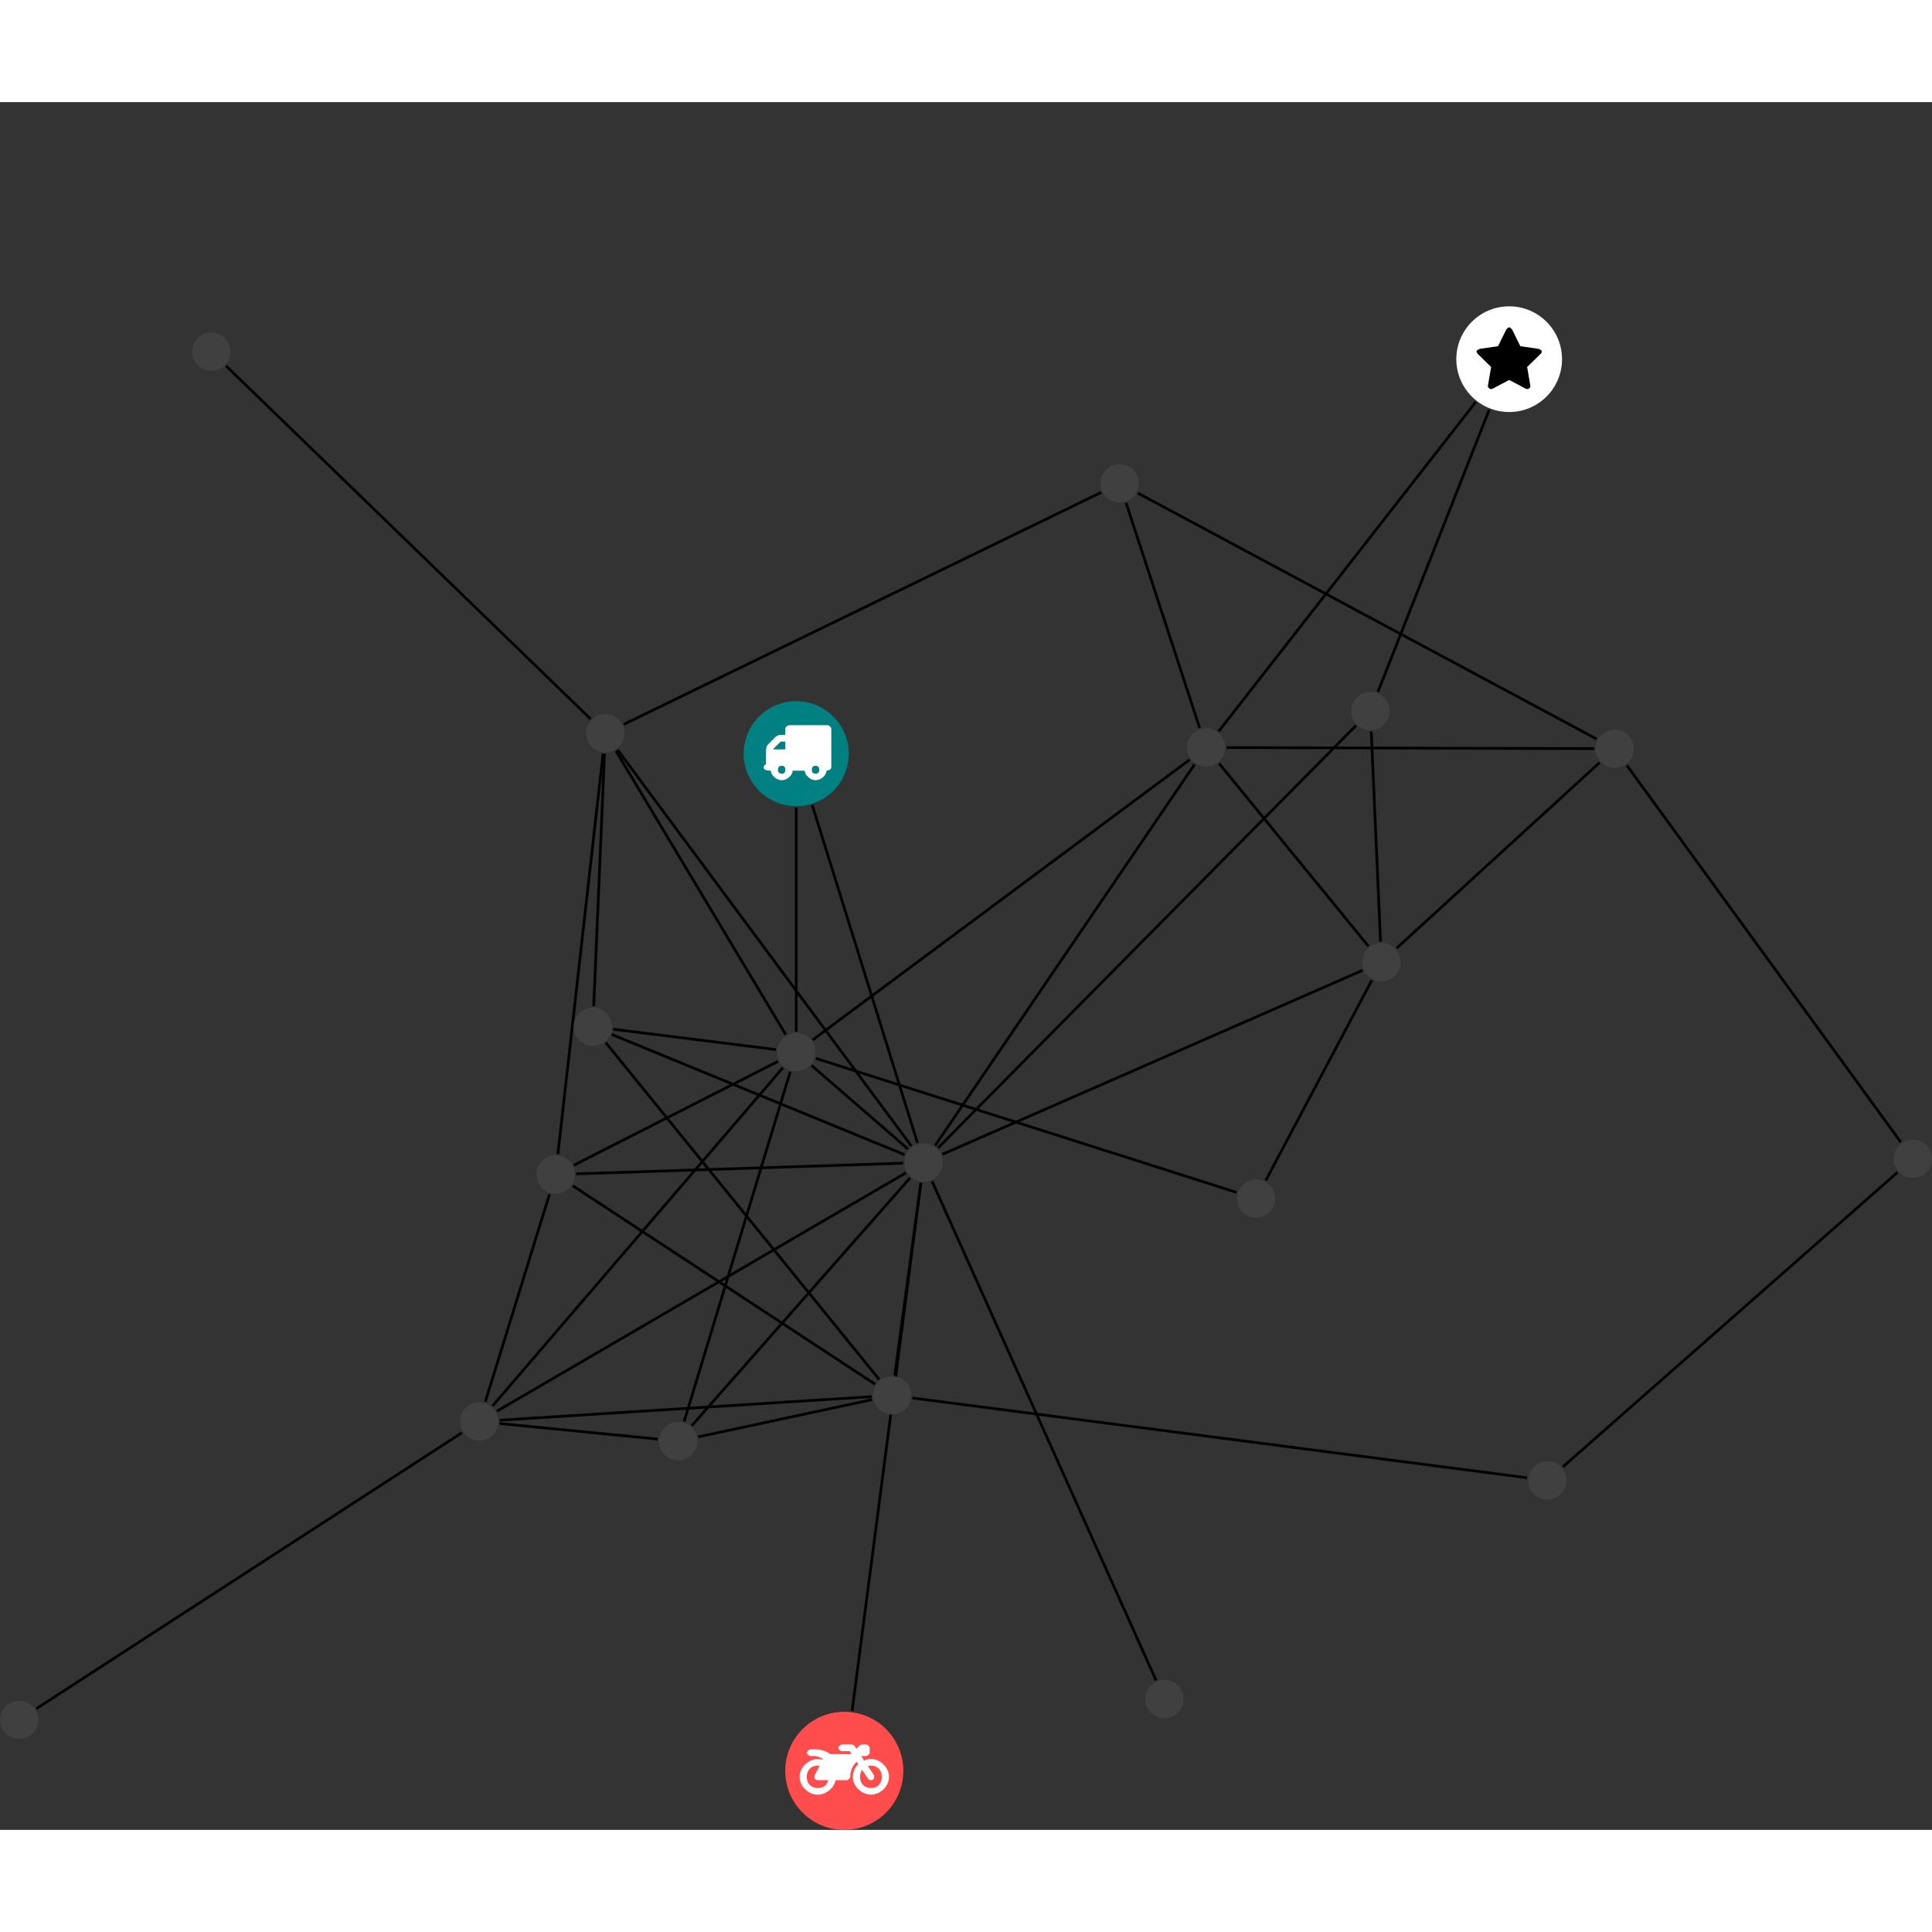 <?xml version="1.0" encoding="UTF-8"?>
<svg xmlns="http://www.w3.org/2000/svg" xmlns:xlink="http://www.w3.org/1999/xlink" width="284.250pt" height="284.250pt" viewBox="0.000 -30.046 284.250 254.204" version="1.1">
<rect x="0.000" y="-30.046" width="284.250" height="254.204" fill="#333333" stroke="none"/>
<defs>
<g>
<symbol overflow="visible" id="glyph0-0">
<path style="stroke:none;" d="M 1.422 -0.75 L 1.422 -7.922 L 3.562 -7.922 L 3.562 -0.891 L 1.422 -0.891 Z M 0.625 0 L 4.531 0 L 4.531 -8.812 L 0.438 -8.812 L 0.438 0 Z M 0.625 0 "/>
</symbol>
<symbol overflow="visible" id="glyph0-1">
<path style="stroke:none;" d="M 3.375 -0.844 C 3.375 -0.453 3.234 -0.266 2.844 -0.266 C 2.469 -0.266 2.297 -0.453 2.297 -0.844 C 2.297 -1.219 2.469 -1.422 2.844 -1.422 C 3.234 -1.422 3.375 -1.219 3.375 -0.844 Z M 1.594 -3.688 L 1.594 -3.859 C 1.594 -3.875 1.578 -3.875 1.594 -3.891 L 2.688 -4.969 C 2.703 -5 2.656 -4.984 2.688 -4.984 L 3.375 -4.984 L 3.375 -3.828 L 1.594 -3.828 Z M 8.359 -0.844 C 8.359 -0.453 8.219 -0.266 7.828 -0.266 C 7.453 -0.266 7.281 -0.453 7.281 -0.844 C 7.281 -1.219 7.453 -1.422 7.828 -1.422 C 8.219 -1.422 8.359 -1.219 8.359 -0.844 Z M 10.141 -6.891 C 10.141 -7.094 9.812 -7.391 9.609 -7.391 L 3.922 -7.391 C 3.719 -7.391 3.375 -7.094 3.375 -6.891 L 3.375 -5.969 L 2.672 -5.969 C 2.469 -5.969 2.078 -5.812 1.938 -5.672 L 0.844 -4.578 C 0.531 -4.266 0.531 -3.734 0.531 -3.328 L 0.531 -1.688 C 0.516 -1.688 0.172 -1.391 0.172 -1.203 C 0.172 -0.781 0.781 -0.703 1.062 -0.703 L 1.25 -0.703 C 1.25 -0.047 2.062 0.703 2.844 0.703 C 3.641 0.703 4.453 -0.047 4.453 -0.703 L 6.234 -0.703 C 6.234 -0.047 7.047 0.703 7.828 0.703 C 8.625 0.703 9.438 -0.047 9.438 -0.703 C 9.547 -0.703 10.141 -0.781 10.141 -1.203 Z M 10.141 -6.891 "/>
</symbol>
<symbol overflow="visible" id="glyph0-2">
<path style="stroke:none;" d="M 12.969 -2.906 C 12.844 -3.984 11.859 -5.016 10.781 -5.219 C 10.234 -5.328 9.703 -5.219 9.328 -5.031 L 8.875 -5.688 L 9.609 -5.688 C 9.812 -5.688 10.141 -5.984 10.141 -6.188 L 10.141 -6.891 C 10.141 -7.094 9.812 -7.391 9.609 -7.391 L 9.047 -7.391 C 8.969 -7.391 8.734 -7.312 8.656 -7.25 L 8.188 -6.766 L 7.891 -7.203 C 7.828 -7.281 7.594 -7.391 7.484 -7.391 L 6.078 -7.391 C 5.906 -7.391 5.547 -7.125 5.516 -6.953 C 5.484 -6.734 5.828 -6.406 6.047 -6.406 L 7.188 -6.406 L 7.484 -5.969 L 4.344 -5.969 C 4.141 -6.125 3.375 -6.672 2.141 -6.672 L 1.422 -6.672 C 1.219 -6.672 0.891 -6.375 0.891 -6.188 C 0.891 -5.984 1.219 -5.688 1.422 -5.688 L 1.781 -5.688 C 2.484 -5.688 2.906 -5.516 3.281 -5.188 L 3.25 -5.141 C 3.078 -5.188 2.797 -5.25 2.5 -5.25 C 1.109 -5.25 -0.172 -4 -0.172 -2.625 C -0.172 -1.25 1.109 0 2.5 0 C 3.75 0 4.953 -1.062 5.109 -2.141 L 6.766 -2.141 C 6.969 -2.141 7.281 -2.438 7.281 -2.625 C 7.281 -3.609 7.688 -4.391 8.219 -4.844 L 8.453 -4.5 C 7.969 -4.062 7.578 -3.203 7.672 -2.359 C 7.781 -1.172 8.969 -0.094 10.141 -0.016 C 11.703 0.094 13.156 -1.344 12.969 -2.906 Z M 2.5 -0.984 C 1.516 -0.984 0.875 -1.641 0.875 -2.625 C 0.875 -3.594 1.516 -4.281 2.5 -4.281 C 2.672 -4.281 2.844 -4.234 2.781 -4.25 L 2.047 -2.891 C 2 -2.781 2 -2.469 2.047 -2.359 C 2.125 -2.25 2.375 -2.141 2.5 -2.141 L 4.031 -2.141 C 3.891 -1.453 3.344 -0.984 2.5 -0.984 Z M 10.328 -0.984 C 9.344 -0.984 8.719 -1.641 8.719 -2.625 C 8.719 -3.109 8.859 -3.469 9.031 -3.641 L 9.906 -2.328 C 9.969 -2.219 10.203 -2.141 10.328 -2.141 C 10.391 -2.141 10.594 -2.188 10.641 -2.234 C 10.812 -2.344 10.844 -2.75 10.734 -2.922 L 9.875 -4.219 C 9.859 -4.219 10.094 -4.281 10.328 -4.281 C 11.297 -4.281 11.922 -3.594 11.922 -2.625 C 11.922 -1.641 11.297 -0.984 10.328 -0.984 Z M 10.328 -0.984 "/>
</symbol>
<symbol overflow="visible" id="glyph0-3">
<path style="stroke:none;" d="M 9.438 -5.078 C 9.438 -5.25 9.078 -5.453 8.938 -5.469 L 6.266 -5.859 L 5.078 -8.266 C 5.031 -8.375 4.75 -8.641 4.625 -8.641 C 4.5 -8.641 4.234 -8.375 4.172 -8.266 L 2.984 -5.859 L 0.312 -5.469 C 0.172 -5.453 -0.172 -5.25 -0.172 -5.078 C -0.172 -4.969 -0.062 -4.781 0.016 -4.719 L 1.969 -2.797 L 1.5 -0.062 C 1.5 -0.016 1.5 0.016 1.5 0.047 C 1.5 0.203 1.75 0.453 1.906 0.453 C 1.984 0.453 2.188 0.406 2.25 0.359 L 4.625 -0.891 L 7 0.359 C 7.062 0.406 7.266 0.453 7.344 0.453 C 7.5 0.453 7.75 0.203 7.75 0.047 C 7.75 0.016 7.75 -0.016 7.734 -0.062 L 7.266 -2.797 L 9.234 -4.719 C 9.297 -4.781 9.438 -4.969 9.438 -5.078 Z M 9.438 -5.078 "/>
</symbol>
</g>
<clipPath id="clip1">
  <path d="M 233 61 L 284.25 61 L 284.25 129 L 233 129 Z M 233 61 "/>
</clipPath>
<clipPath id="clip2">
  <path d="M 224 121 L 284.25 121 L 284.25 177 L 224 177 Z M 224 121 "/>
</clipPath>
<clipPath id="clip3">
  <path d="M 278 122 L 284.25 122 L 284.25 129 L 278 129 Z M 278 122 "/>
</clipPath>
<clipPath id="clip4">
  <path d="M 115 206 L 133 206 L 133 224.156 L 115 224.156 Z M 115 206 "/>
</clipPath>
</defs>
<g id="surface1">
<path style="fill:none;stroke-width:0.399;stroke-linecap:butt;stroke-linejoin:miter;stroke:rgb(0%,0%,0%);stroke-opacity:1;stroke-miterlimit:10;" d="M 0.001 -7.929 L 0.001 -40.898 " transform="matrix(1,0,0,-1,117.147,65.817)"/>
<path style="fill:none;stroke-width:0.399;stroke-linecap:butt;stroke-linejoin:miter;stroke:rgb(0%,0%,0%);stroke-opacity:1;stroke-miterlimit:10;" d="M 2.357 -7.57 L 17.841 -57.273 " transform="matrix(1,0,0,-1,117.147,65.817)"/>
<g clip-path="url(#clip1)" clip-rule="nonzero">
<path style="fill:none;stroke-width:0.399;stroke-linecap:butt;stroke-linejoin:miter;stroke:rgb(0%,0%,0%);stroke-opacity:1;stroke-miterlimit:10;" d="M 162.513 -57.163 L 122.201 -1.71 " transform="matrix(1,0,0,-1,117.147,65.817)"/>
</g>
<g clip-path="url(#clip2)" clip-rule="nonzero">
<path style="fill:none;stroke-width:0.399;stroke-linecap:butt;stroke-linejoin:miter;stroke:rgb(0%,0%,0%);stroke-opacity:1;stroke-miterlimit:10;" d="M 162.021 -61.601 L 112.794 -104.929 " transform="matrix(1,0,0,-1,117.147,65.817)"/>
</g>
<path style="fill:none;stroke-width:0.399;stroke-linecap:butt;stroke-linejoin:miter;stroke:rgb(0%,0%,0%);stroke-opacity:1;stroke-miterlimit:10;" d="M 117.763 2.153 L 50.255 38.34 " transform="matrix(1,0,0,-1,117.147,65.817)"/>
<path style="fill:none;stroke-width:0.399;stroke-linecap:butt;stroke-linejoin:miter;stroke:rgb(0%,0%,0%);stroke-opacity:1;stroke-miterlimit:10;" d="M 118.197 -1.308 L 88.326 -28.628 " transform="matrix(1,0,0,-1,117.147,65.817)"/>
<path style="fill:none;stroke-width:0.399;stroke-linecap:butt;stroke-linejoin:miter;stroke:rgb(0%,0%,0%);stroke-opacity:1;stroke-miterlimit:10;" d="M 117.408 0.739 L 63.314 0.899 " transform="matrix(1,0,0,-1,117.147,65.817)"/>
<path style="fill:none;stroke-width:0.399;stroke-linecap:butt;stroke-linejoin:miter;stroke:rgb(0%,0%,0%);stroke-opacity:1;stroke-miterlimit:10;" d="M 8.22 -140.843 L 18.349 -63.144 " transform="matrix(1,0,0,-1,117.147,65.817)"/>
<path style="fill:none;stroke-width:0.399;stroke-linecap:butt;stroke-linejoin:miter;stroke:rgb(0%,0%,0%);stroke-opacity:1;stroke-miterlimit:10;" d="M -83.889 57.055 L -30.249 5.098 " transform="matrix(1,0,0,-1,117.147,65.817)"/>
<path style="fill:none;stroke-width:0.399;stroke-linecap:butt;stroke-linejoin:miter;stroke:rgb(0%,0%,0%);stroke-opacity:1;stroke-miterlimit:10;" d="M 44.88 38.45 L -25.37 4.317 " transform="matrix(1,0,0,-1,117.147,65.817)"/>
<path style="fill:none;stroke-width:0.399;stroke-linecap:butt;stroke-linejoin:miter;stroke:rgb(0%,0%,0%);stroke-opacity:1;stroke-miterlimit:10;" d="M 48.533 36.899 L 59.357 3.778 " transform="matrix(1,0,0,-1,117.147,65.817)"/>
<path style="fill:none;stroke-width:0.399;stroke-linecap:butt;stroke-linejoin:miter;stroke:rgb(0%,0%,0%);stroke-opacity:1;stroke-miterlimit:10;" d="M 69.08 -62.8 L 84.689 -33.331 " transform="matrix(1,0,0,-1,117.147,65.817)"/>
<path style="fill:none;stroke-width:0.399;stroke-linecap:butt;stroke-linejoin:miter;stroke:rgb(0%,0%,0%);stroke-opacity:1;stroke-miterlimit:10;" d="M 64.79 -64.55 L 2.876 -44.831 " transform="matrix(1,0,0,-1,117.147,65.817)"/>
<path style="fill:none;stroke-width:0.399;stroke-linecap:butt;stroke-linejoin:miter;stroke:rgb(0%,0%,0%);stroke-opacity:1;stroke-miterlimit:10;" d="M 101.966 50.622 L 85.58 9.087 " transform="matrix(1,0,0,-1,117.147,65.817)"/>
<path style="fill:none;stroke-width:0.399;stroke-linecap:butt;stroke-linejoin:miter;stroke:rgb(0%,0%,0%);stroke-opacity:1;stroke-miterlimit:10;" d="M 99.986 51.755 L 62.154 3.29 " transform="matrix(1,0,0,-1,117.147,65.817)"/>
<path style="fill:none;stroke-width:0.399;stroke-linecap:butt;stroke-linejoin:miter;stroke:rgb(0%,0%,0%);stroke-opacity:1;stroke-miterlimit:10;" d="M 52.943 -136.347 L 19.978 -62.906 " transform="matrix(1,0,0,-1,117.147,65.817)"/>
<path style="fill:none;stroke-width:0.399;stroke-linecap:butt;stroke-linejoin:miter;stroke:rgb(0%,0%,0%);stroke-opacity:1;stroke-miterlimit:10;" d="M 85.966 -27.652 L 84.603 3.262 " transform="matrix(1,0,0,-1,117.147,65.817)"/>
<path style="fill:none;stroke-width:0.399;stroke-linecap:butt;stroke-linejoin:miter;stroke:rgb(0%,0%,0%);stroke-opacity:1;stroke-miterlimit:10;" d="M 84.189 -28.328 L 62.205 -1.429 " transform="matrix(1,0,0,-1,117.147,65.817)"/>
<path style="fill:none;stroke-width:0.399;stroke-linecap:butt;stroke-linejoin:miter;stroke:rgb(0%,0%,0%);stroke-opacity:1;stroke-miterlimit:10;" d="M 83.333 -31.874 L 21.505 -58.941 " transform="matrix(1,0,0,-1,117.147,65.817)"/>
<path style="fill:none;stroke-width:0.399;stroke-linecap:butt;stroke-linejoin:miter;stroke:rgb(0%,0%,0%);stroke-opacity:1;stroke-miterlimit:10;" d="M 82.349 4.133 L 20.861 -58.007 " transform="matrix(1,0,0,-1,117.147,65.817)"/>
<path style="fill:none;stroke-width:0.399;stroke-linecap:butt;stroke-linejoin:miter;stroke:rgb(0%,0%,0%);stroke-opacity:1;stroke-miterlimit:10;" d="M -111.799 -140.507 L -49.174 -99.898 " transform="matrix(1,0,0,-1,117.147,65.817)"/>
<path style="fill:none;stroke-width:0.399;stroke-linecap:butt;stroke-linejoin:miter;stroke:rgb(0%,0%,0%);stroke-opacity:1;stroke-miterlimit:10;" d="M 107.537 -106.535 L 17.095 -94.796 " transform="matrix(1,0,0,-1,117.147,65.817)"/>
<path style="fill:none;stroke-width:0.399;stroke-linecap:butt;stroke-linejoin:miter;stroke:rgb(0%,0%,0%);stroke-opacity:1;stroke-miterlimit:10;" d="M -32.877 -63.574 L 11.58 -92.753 " transform="matrix(1,0,0,-1,117.147,65.817)"/>
<path style="fill:none;stroke-width:0.399;stroke-linecap:butt;stroke-linejoin:miter;stroke:rgb(0%,0%,0%);stroke-opacity:1;stroke-miterlimit:10;" d="M -35.065 -58.917 L -28.42 0.001 " transform="matrix(1,0,0,-1,117.147,65.817)"/>
<path style="fill:none;stroke-width:0.399;stroke-linecap:butt;stroke-linejoin:miter;stroke:rgb(0%,0%,0%);stroke-opacity:1;stroke-miterlimit:10;" d="M -36.295 -64.8 L -45.749 -95.371 " transform="matrix(1,0,0,-1,117.147,65.817)"/>
<path style="fill:none;stroke-width:0.399;stroke-linecap:butt;stroke-linejoin:miter;stroke:rgb(0%,0%,0%);stroke-opacity:1;stroke-miterlimit:10;" d="M -32.713 -60.546 L -2.69 -45.281 " transform="matrix(1,0,0,-1,117.147,65.817)"/>
<path style="fill:none;stroke-width:0.399;stroke-linecap:butt;stroke-linejoin:miter;stroke:rgb(0%,0%,0%);stroke-opacity:1;stroke-miterlimit:10;" d="M -32.385 -61.816 L 15.724 -60.249 " transform="matrix(1,0,0,-1,117.147,65.817)"/>
<path style="fill:none;stroke-width:0.399;stroke-linecap:butt;stroke-linejoin:miter;stroke:rgb(0%,0%,0%);stroke-opacity:1;stroke-miterlimit:10;" d="M 12.201 -92.066 L -28.022 -42.511 " transform="matrix(1,0,0,-1,117.147,65.817)"/>
<path style="fill:none;stroke-width:0.399;stroke-linecap:butt;stroke-linejoin:miter;stroke:rgb(0%,0%,0%);stroke-opacity:1;stroke-miterlimit:10;" d="M 11.15 -95.038 L -14.42 -100.515 " transform="matrix(1,0,0,-1,117.147,65.817)"/>
<path style="fill:none;stroke-width:0.399;stroke-linecap:butt;stroke-linejoin:miter;stroke:rgb(0%,0%,0%);stroke-opacity:1;stroke-miterlimit:10;" d="M 11.091 -94.597 L -43.631 -98.066 " transform="matrix(1,0,0,-1,117.147,65.817)"/>
<path style="fill:none;stroke-width:0.399;stroke-linecap:butt;stroke-linejoin:miter;stroke:rgb(0%,0%,0%);stroke-opacity:1;stroke-miterlimit:10;" d="M 14.505 -91.417 L 18.333 -63.144 " transform="matrix(1,0,0,-1,117.147,65.817)"/>
<path style="fill:none;stroke-width:0.399;stroke-linecap:butt;stroke-linejoin:miter;stroke:rgb(0%,0%,0%);stroke-opacity:1;stroke-miterlimit:10;" d="M -29.795 -37.156 L -28.209 -0.015 " transform="matrix(1,0,0,-1,117.147,65.817)"/>
<path style="fill:none;stroke-width:0.399;stroke-linecap:butt;stroke-linejoin:miter;stroke:rgb(0%,0%,0%);stroke-opacity:1;stroke-miterlimit:10;" d="M -26.928 -40.542 L -2.995 -43.538 " transform="matrix(1,0,0,-1,117.147,65.817)"/>
<path style="fill:none;stroke-width:0.399;stroke-linecap:butt;stroke-linejoin:miter;stroke:rgb(0%,0%,0%);stroke-opacity:1;stroke-miterlimit:10;" d="M -27.131 -41.316 L 15.947 -59.007 " transform="matrix(1,0,0,-1,117.147,65.817)"/>
<path style="fill:none;stroke-width:0.399;stroke-linecap:butt;stroke-linejoin:miter;stroke:rgb(0%,0%,0%);stroke-opacity:1;stroke-miterlimit:10;" d="M -26.534 0.411 L -1.549 -41.324 " transform="matrix(1,0,0,-1,117.147,65.817)"/>
<path style="fill:none;stroke-width:0.399;stroke-linecap:butt;stroke-linejoin:miter;stroke:rgb(0%,0%,0%);stroke-opacity:1;stroke-miterlimit:10;" d="M -26.284 0.575 L 16.943 -57.73 " transform="matrix(1,0,0,-1,117.147,65.817)"/>
<path style="fill:none;stroke-width:0.399;stroke-linecap:butt;stroke-linejoin:miter;stroke:rgb(0%,0%,0%);stroke-opacity:1;stroke-miterlimit:10;" d="M -20.377 -100.847 L -43.639 -98.55 " transform="matrix(1,0,0,-1,117.147,65.817)"/>
<path style="fill:none;stroke-width:0.399;stroke-linecap:butt;stroke-linejoin:miter;stroke:rgb(0%,0%,0%);stroke-opacity:1;stroke-miterlimit:10;" d="M -16.495 -98.257 L -0.877 -46.8 " transform="matrix(1,0,0,-1,117.147,65.817)"/>
<path style="fill:none;stroke-width:0.399;stroke-linecap:butt;stroke-linejoin:miter;stroke:rgb(0%,0%,0%);stroke-opacity:1;stroke-miterlimit:10;" d="M -15.377 -98.882 L 16.748 -62.417 " transform="matrix(1,0,0,-1,117.147,65.817)"/>
<path style="fill:none;stroke-width:0.399;stroke-linecap:butt;stroke-linejoin:miter;stroke:rgb(0%,0%,0%);stroke-opacity:1;stroke-miterlimit:10;" d="M -44.678 -95.964 L -1.963 -46.203 " transform="matrix(1,0,0,-1,117.147,65.817)"/>
<path style="fill:none;stroke-width:0.399;stroke-linecap:butt;stroke-linejoin:miter;stroke:rgb(0%,0%,0%);stroke-opacity:1;stroke-miterlimit:10;" d="M -44.034 -96.734 L 16.134 -61.671 " transform="matrix(1,0,0,-1,117.147,65.817)"/>
<path style="fill:none;stroke-width:0.399;stroke-linecap:butt;stroke-linejoin:miter;stroke:rgb(0%,0%,0%);stroke-opacity:1;stroke-miterlimit:10;" d="M 57.876 -0.89 L 2.423 -42.113 " transform="matrix(1,0,0,-1,117.147,65.817)"/>
<path style="fill:none;stroke-width:0.399;stroke-linecap:butt;stroke-linejoin:miter;stroke:rgb(0%,0%,0%);stroke-opacity:1;stroke-miterlimit:10;" d="M 58.599 -1.585 L 20.439 -57.66 " transform="matrix(1,0,0,-1,117.147,65.817)"/>
<path style="fill:none;stroke-width:0.399;stroke-linecap:butt;stroke-linejoin:miter;stroke:rgb(0%,0%,0%);stroke-opacity:1;stroke-miterlimit:10;" d="M 2.279 -45.89 L 16.458 -58.175 " transform="matrix(1,0,0,-1,117.147,65.817)"/>
<path style=" stroke:none;fill-rule:nonzero;fill:rgb(0%,50%,50%);fill-opacity:1;" d="M 124.875 65.816 C 124.875 61.547 121.414 58.09 117.148 58.09 C 112.879 58.09 109.418 61.547 109.418 65.816 C 109.418 70.086 112.879 73.547 117.148 73.547 C 121.414 73.547 124.875 70.086 124.875 65.816 Z M 124.875 65.816 "/>
<g style="fill:rgb(100%,100%,100%);fill-opacity:1;">
  <use xlink:href="#glyph0-1" x="112.166" y="69.02"/>
</g>
<g clip-path="url(#clip3)" clip-rule="nonzero">
<path style=" stroke:none;fill-rule:nonzero;fill:rgb(25%,25%,25%);fill-opacity:1;" d="M 284.25 125.422 C 284.25 123.867 282.988 122.605 281.434 122.605 C 279.875 122.605 278.613 123.867 278.613 125.422 C 278.613 126.977 279.875 128.238 281.434 128.238 C 282.988 128.238 284.25 126.977 284.25 125.422 Z M 284.25 125.422 "/>
</g>
<path style=" stroke:none;fill-rule:nonzero;fill:rgb(25%,25%,25%);fill-opacity:1;" d="M 240.387 65.09 C 240.387 63.531 239.125 62.27 237.57 62.27 C 236.012 62.27 234.75 63.531 234.75 65.09 C 234.75 66.645 236.012 67.906 237.57 67.906 C 239.125 67.906 240.387 66.645 240.387 65.09 Z M 240.387 65.09 "/>
<g clip-path="url(#clip4)" clip-rule="nonzero">
<path style=" stroke:none;fill-rule:nonzero;fill:rgb(100%,29.999%,29.999%);fill-opacity:1;" d="M 132.906 215.473 C 132.906 210.672 129.016 206.785 124.219 206.785 C 119.422 206.785 115.531 210.672 115.531 215.473 C 115.531 220.27 119.422 224.156 124.219 224.156 C 129.016 224.156 132.906 220.27 132.906 215.473 Z M 132.906 215.473 "/>
</g>
<g style="fill:rgb(100%,100%,100%);fill-opacity:1;">
  <use xlink:href="#glyph0-2" x="117.817" y="218.983"/>
</g>
<path style=" stroke:none;fill-rule:nonzero;fill:rgb(25%,25%,25%);fill-opacity:1;" d="M 33.91 6.66 C 33.91 5.105 32.648 3.844 31.094 3.844 C 29.535 3.844 28.273 5.105 28.273 6.66 C 28.273 8.219 29.535 9.48 31.094 9.48 C 32.648 9.48 33.91 8.219 33.91 6.66 Z M 33.91 6.66 "/>
<path style=" stroke:none;fill-rule:nonzero;fill:rgb(25%,25%,25%);fill-opacity:1;" d="M 167.559 26.051 C 167.559 24.492 166.297 23.23 164.742 23.23 C 163.184 23.23 161.922 24.492 161.922 26.051 C 161.922 27.605 163.184 28.867 164.742 28.867 C 166.297 28.867 167.559 27.605 167.559 26.051 Z M 167.559 26.051 "/>
<path style=" stroke:none;fill-rule:nonzero;fill:rgb(25%,25%,25%);fill-opacity:1;" d="M 187.633 131.281 C 187.633 129.727 186.371 128.465 184.812 128.465 C 183.258 128.465 181.996 129.727 181.996 131.281 C 181.996 132.84 183.258 134.102 184.812 134.102 C 186.371 134.102 187.633 132.84 187.633 131.281 Z M 187.633 131.281 "/>
<path style=" stroke:none;fill-rule:nonzero;fill:rgb(100%,100%,100%);fill-opacity:1;" d="M 229.816 7.777 C 229.816 3.48 226.336 0 222.039 0 C 217.746 0 214.266 3.48 214.266 7.777 C 214.266 12.07 217.746 15.551 222.039 15.551 C 226.336 15.551 229.816 12.07 229.816 7.777 Z M 229.816 7.777 "/>
<g style="fill:rgb(0%,0%,0%);fill-opacity:1;">
  <use xlink:href="#glyph0-3" x="217.417" y="11.726"/>
</g>
<path style=" stroke:none;fill-rule:nonzero;fill:rgb(25%,25%,25%);fill-opacity:1;" d="M 174.145 204.918 C 174.145 203.359 172.883 202.098 171.324 202.098 C 169.77 202.098 168.508 203.359 168.508 204.918 C 168.508 206.473 169.77 207.734 171.324 207.734 C 172.883 207.734 174.145 206.473 174.145 204.918 Z M 174.145 204.918 "/>
<path style=" stroke:none;fill-rule:nonzero;fill:rgb(25%,25%,25%);fill-opacity:1;" d="M 206.062 96.48 C 206.062 94.926 204.801 93.664 203.246 93.664 C 201.691 93.664 200.43 94.926 200.43 96.48 C 200.43 98.039 201.691 99.301 203.246 99.301 C 204.801 99.301 206.062 98.039 206.062 96.48 Z M 206.062 96.48 "/>
<path style=" stroke:none;fill-rule:nonzero;fill:rgb(25%,25%,25%);fill-opacity:1;" d="M 204.434 59.539 C 204.434 57.984 203.172 56.723 201.617 56.723 C 200.062 56.723 198.801 57.984 198.801 59.539 C 198.801 61.098 200.062 62.359 201.617 62.359 C 203.172 62.359 204.434 61.098 204.434 59.539 Z M 204.434 59.539 "/>
<path style=" stroke:none;fill-rule:nonzero;fill:rgb(25%,25%,25%);fill-opacity:1;" d="M 5.637 207.965 C 5.637 206.41 4.375 205.148 2.816 205.148 C 1.262 205.148 0 206.41 0 207.965 C 0 209.523 1.262 210.785 2.816 210.785 C 4.375 210.785 5.637 209.523 5.637 207.965 Z M 5.637 207.965 "/>
<path style=" stroke:none;fill-rule:nonzero;fill:rgb(25%,25%,25%);fill-opacity:1;" d="M 230.492 172.738 C 230.492 171.184 229.23 169.922 227.676 169.922 C 226.117 169.922 224.855 171.184 224.855 172.738 C 224.855 174.297 226.117 175.559 227.676 175.559 C 229.23 175.559 230.492 174.297 230.492 172.738 Z M 230.492 172.738 "/>
<path style=" stroke:none;fill-rule:nonzero;fill:rgb(25%,25%,25%);fill-opacity:1;" d="M 84.562 127.73 C 84.562 126.176 83.301 124.914 81.746 124.914 C 80.188 124.914 78.926 126.176 78.926 127.73 C 78.926 129.289 80.188 130.551 81.746 130.551 C 83.301 130.551 84.562 129.289 84.562 127.73 Z M 84.562 127.73 "/>
<path style=" stroke:none;fill-rule:nonzero;fill:rgb(25%,25%,25%);fill-opacity:1;" d="M 134.066 160.223 C 134.066 158.668 132.805 157.406 131.25 157.406 C 129.691 157.406 128.43 158.668 128.43 160.223 C 128.43 161.781 129.691 163.043 131.25 163.043 C 132.805 163.043 134.066 161.781 134.066 160.223 Z M 134.066 160.223 "/>
<path style=" stroke:none;fill-rule:nonzero;fill:rgb(25%,25%,25%);fill-opacity:1;" d="M 90.043 105.984 C 90.043 104.43 88.781 103.168 87.223 103.168 C 85.668 103.168 84.406 104.43 84.406 105.984 C 84.406 107.543 85.668 108.805 87.223 108.805 C 88.781 108.805 90.043 107.543 90.043 105.984 Z M 90.043 105.984 "/>
<path style=" stroke:none;fill-rule:nonzero;fill:rgb(25%,25%,25%);fill-opacity:1;" d="M 91.883 62.816 C 91.883 61.262 90.621 60 89.066 60 C 87.508 60 86.246 61.262 86.246 62.816 C 86.246 64.375 87.508 65.637 89.066 65.637 C 90.621 65.637 91.883 64.375 91.883 62.816 Z M 91.883 62.816 "/>
<path style=" stroke:none;fill-rule:nonzero;fill:rgb(25%,25%,25%);fill-opacity:1;" d="M 102.594 166.961 C 102.594 165.406 101.332 164.145 99.773 164.145 C 98.219 164.145 96.957 165.406 96.957 166.961 C 96.957 168.516 98.219 169.777 99.773 169.777 C 101.332 169.777 102.594 168.516 102.594 166.961 Z M 102.594 166.961 "/>
<path style=" stroke:none;fill-rule:nonzero;fill:rgb(25%,25%,25%);fill-opacity:1;" d="M 73.324 164.07 C 73.324 162.516 72.062 161.254 70.504 161.254 C 68.949 161.254 67.688 162.516 67.688 164.07 C 67.688 165.629 68.949 166.891 70.504 166.891 C 72.062 166.891 73.324 165.629 73.324 164.07 Z M 73.324 164.07 "/>
<path style=" stroke:none;fill-rule:nonzero;fill:rgb(25%,25%,25%);fill-opacity:1;" d="M 180.262 64.906 C 180.262 63.352 179 62.09 177.441 62.09 C 175.887 62.09 174.625 63.352 174.625 64.906 C 174.625 66.465 175.887 67.727 177.441 67.727 C 179 67.727 180.262 66.465 180.262 64.906 Z M 180.262 64.906 "/>
<path style=" stroke:none;fill-rule:nonzero;fill:rgb(25%,25%,25%);fill-opacity:1;" d="M 119.965 109.73 C 119.965 108.172 118.703 106.91 117.148 106.91 C 115.59 106.91 114.328 108.172 114.328 109.73 C 114.328 111.285 115.59 112.547 117.148 112.547 C 118.703 112.547 119.965 111.285 119.965 109.73 Z M 119.965 109.73 "/>
<path style=" stroke:none;fill-rule:nonzero;fill:rgb(25%,25%,25%);fill-opacity:1;" d="M 138.703 125.969 C 138.703 124.414 137.445 123.152 135.887 123.152 C 134.332 123.152 133.07 124.414 133.07 125.969 C 133.07 127.523 134.332 128.785 135.887 128.785 C 137.445 128.785 138.703 127.523 138.703 125.969 Z M 138.703 125.969 "/>
</g>
</svg>
